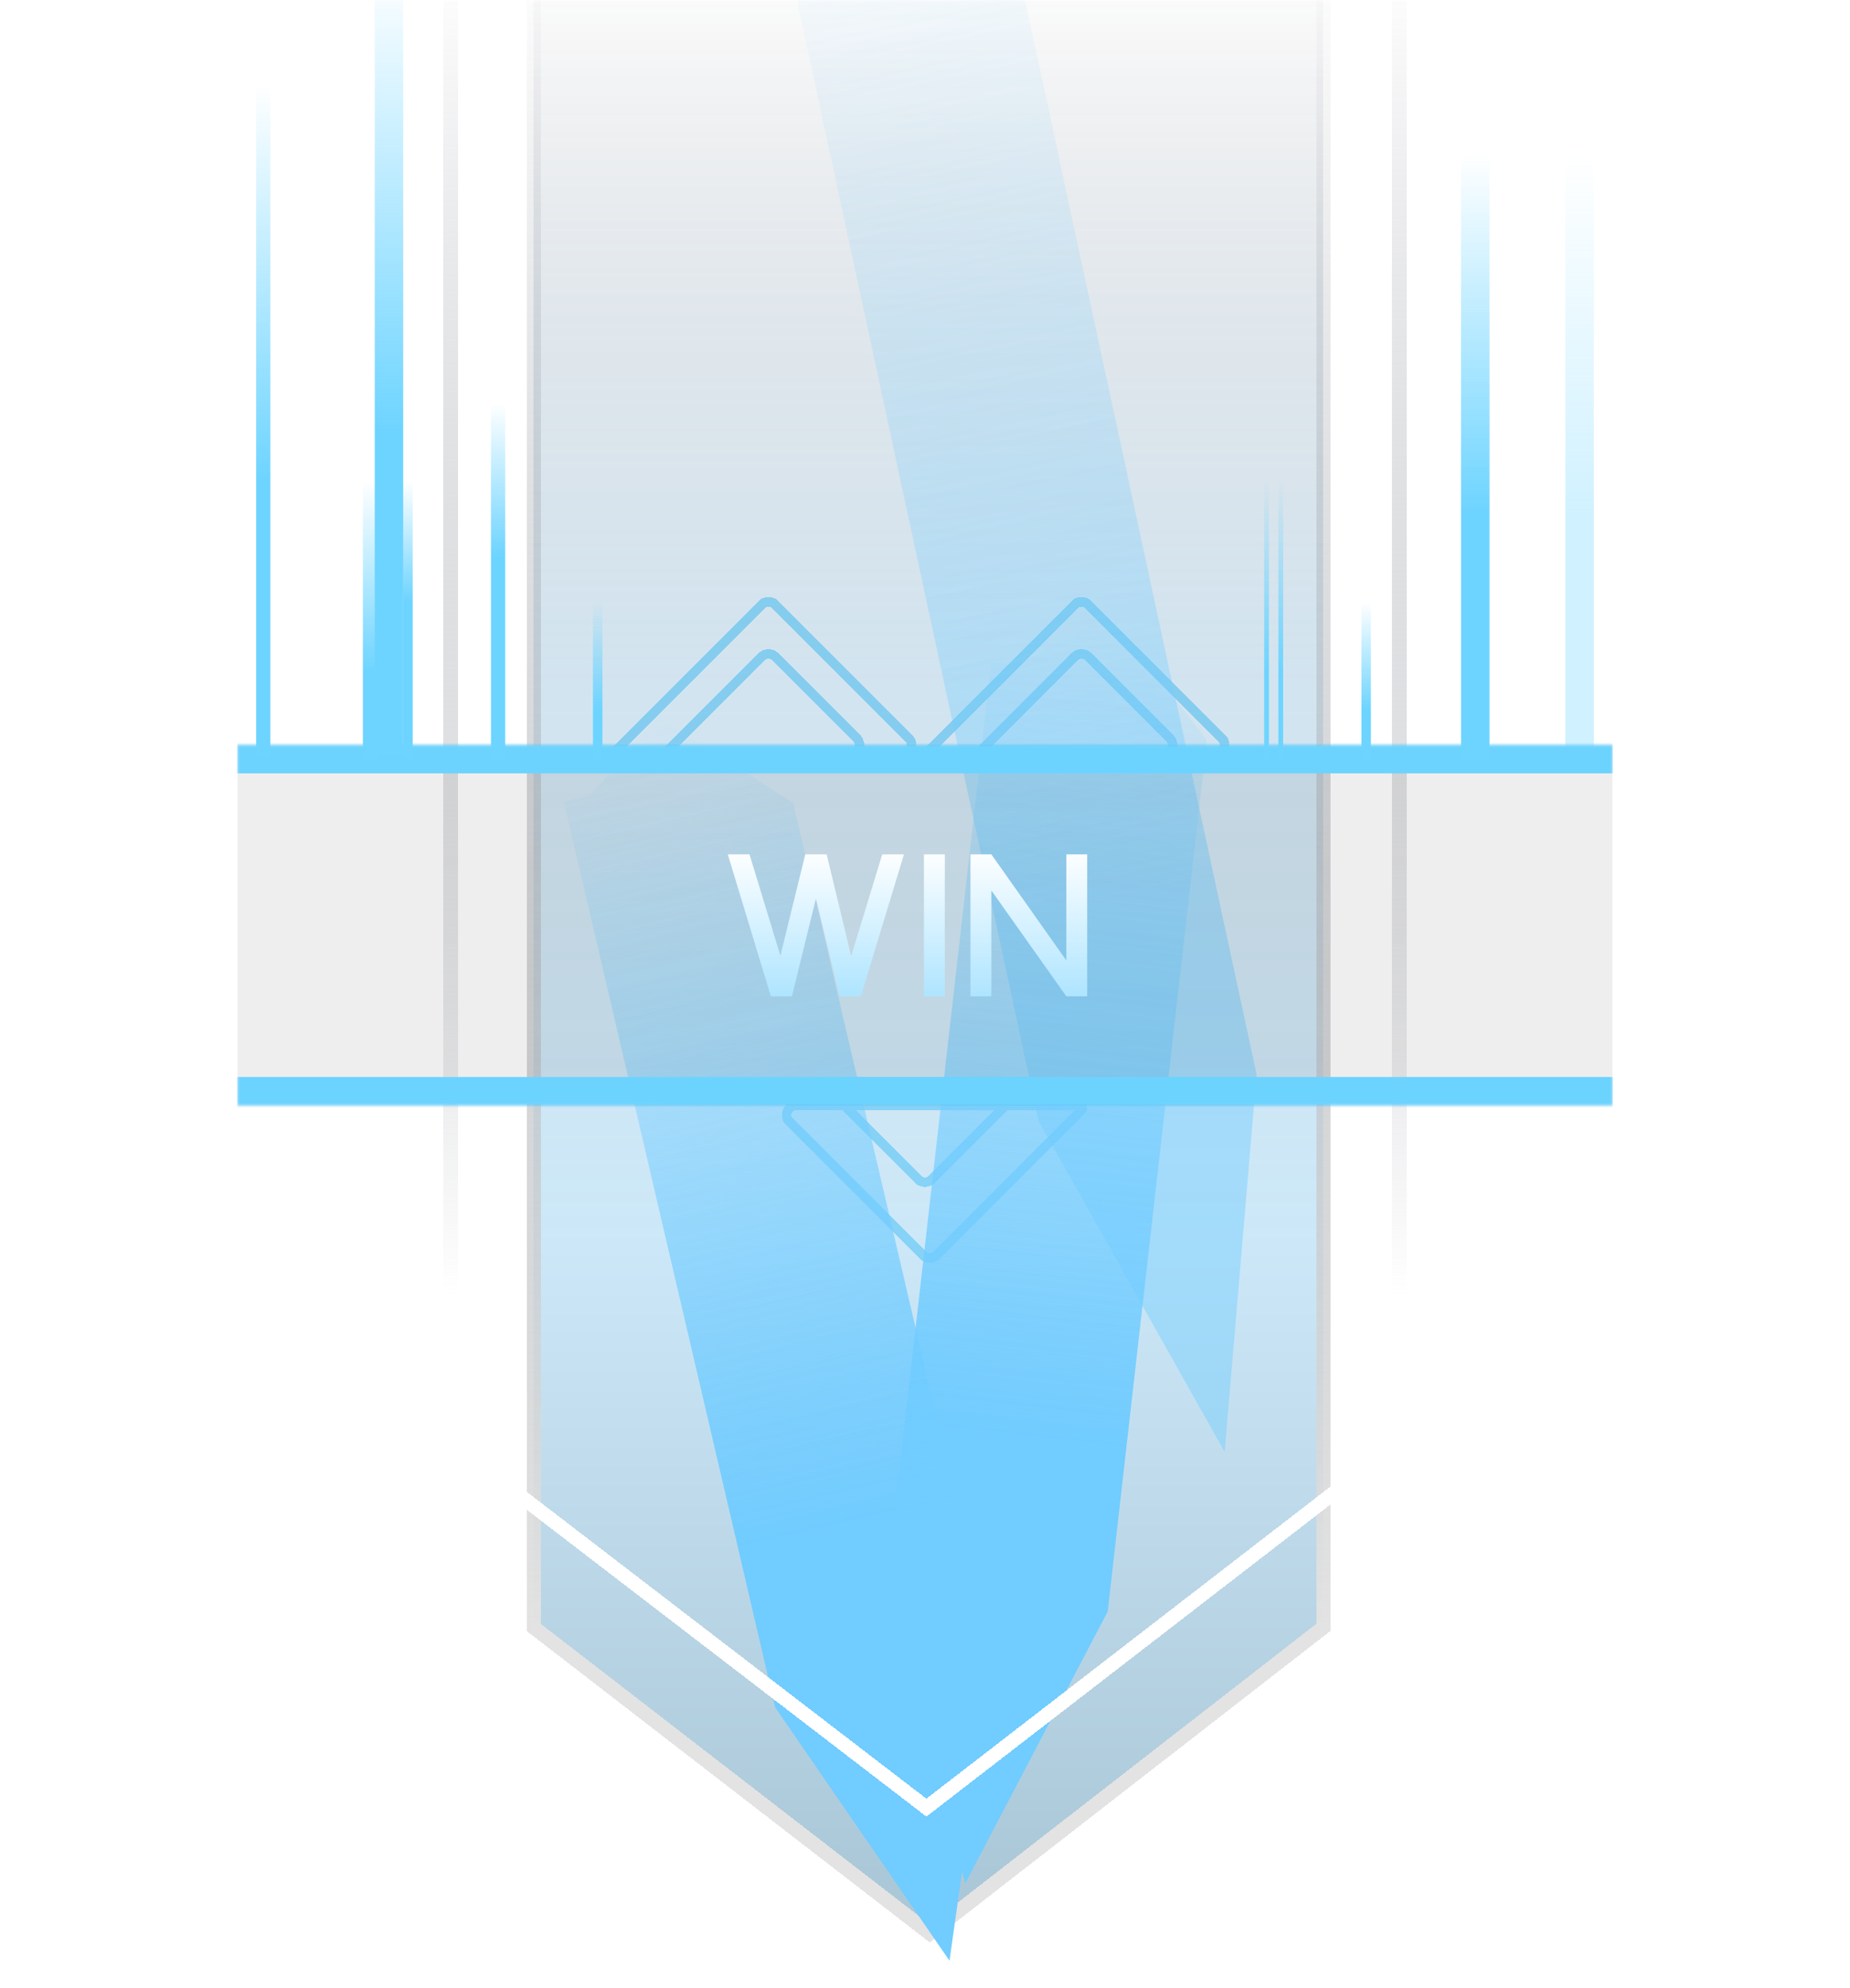 <svg width="390" height="419" viewBox="0 0 390 419" fill="none" xmlns="http://www.w3.org/2000/svg">
<mask id="mask0_41_2411" style="mask-type:alpha" maskUnits="userSpaceOnUse" x="0" y="0" width="390" height="419">
<rect width="390" height="419" fill="#D9D9D9"/>
</mask>
<g mask="url(#mask0_41_2411)">
<g filter="url(#filter0_d_41_2411)">
<path d="M160.586 127.414L130.5 157.5L130.061 157.939C129.669 158.331 129.946 159 130.5 159H190.172C191.953 159 192.846 156.846 191.586 155.586L163.414 127.414C162.633 126.633 161.367 126.633 160.586 127.414Z" stroke="#96E0FF" stroke-width="2" shape-rendering="crispEdges"/>
</g>
<g filter="url(#filter1_d_41_2411)">
<path d="M226.586 127.414L196.5 157.5L196.061 157.939C195.669 158.331 195.946 159 196.5 159H256.172C257.953 159 258.846 156.846 257.586 155.586L229.414 127.414C228.633 126.633 227.367 126.633 226.586 127.414Z" stroke="#96E0FF" stroke-width="2" shape-rendering="crispEdges"/>
</g>
<g filter="url(#filter2_d_41_2411)">
<path d="M226.586 138.414L207 158L206.707 158.293C206.446 158.554 206.631 159 207 159H245.172C246.953 159 247.846 156.846 246.586 155.586L229.414 138.414C228.633 137.633 227.367 137.633 226.586 138.414Z" stroke="#96E0FF" stroke-width="2" shape-rendering="crispEdges"/>
</g>
<g filter="url(#filter3_d_41_2411)">
<path d="M196.414 248.586L216 229L216.293 228.707C216.554 228.446 216.369 228 216 228L177.828 228C176.047 228 175.154 230.154 176.414 231.414L193.586 248.586C194.367 249.367 195.633 249.367 196.414 248.586Z" stroke="#96E0FF" stroke-width="2" shape-rendering="crispEdges"/>
</g>
<g filter="url(#filter4_d_41_2411)">
<path d="M160.586 138.414L141 158L140.707 158.293C140.446 158.554 140.631 159 141 159H179.172C180.953 159 181.846 156.846 180.586 155.586L163.414 138.414C162.633 137.633 161.367 137.633 160.586 138.414Z" stroke="#96E0FF" stroke-width="2" shape-rendering="crispEdges"/>
</g>
<g filter="url(#filter5_d_41_2411)">
<path d="M197.414 264.586L227.5 234.5L227.939 234.061C228.331 233.669 228.054 233 227.5 233L167.828 233C166.047 233 165.154 235.154 166.414 236.414L194.586 264.586C195.367 265.367 196.633 265.367 197.414 264.586Z" stroke="#96E0FF" stroke-width="2" shape-rendering="crispEdges"/>
</g>
<g filter="url(#filter6_d_41_2411)">
<path d="M112.5 343V-9.5H279V343L196 407.5L112.5 343Z" fill="url(#paint0_linear_41_2411)" fill-opacity="0.33" shape-rendering="crispEdges"/>
<path d="M112.5 343V-9.5H279V343L196 407.5L112.5 343Z" stroke="url(#paint1_linear_41_2411)" stroke-width="3" shape-rendering="crispEdges"/>
</g>
<g filter="url(#filter7_f_41_2411)">
<path d="M203.493 396.948L186.82 334.344L208.985 139.566L214.462 140.19L233.908 129.673L254.418 155.997L233.519 339.658L203.493 396.948Z" fill="url(#paint2_linear_41_2411)"/>
</g>
<g filter="url(#filter8_f_41_2411)">
<path d="M258.176 306.037L218.956 236.326L166.612 -6.431L172 -7.593L186.349 -27.077L215.543 -2.483L264.9 226.419L258.176 306.037Z" fill="url(#paint3_linear_41_2411)" fill-opacity="0.45"/>
</g>
<g filter="url(#filter9_f_41_2411)">
<path d="M200.165 413.268L163.43 359.902L118.875 168.999L124.243 167.746L139.026 151.308L167.187 169.211L209.2 349.22L200.165 413.268Z" fill="url(#paint4_linear_41_2411)"/>
</g>
<g filter="url(#filter10_d_41_2411)">
<path d="M95 -10V304L195.3 381L295 304V-7.187" stroke="url(#paint5_linear_41_2411)" stroke-width="3" shape-rendering="crispEdges"/>
</g>
<g filter="url(#filter11_bdd_41_2411)">
<mask id="path-13-inside-1_41_2411" fill="white">
<path d="M50 157H340V233H50V157Z"/>
</mask>
<path d="M50 157H340V233H50V157Z" fill="black" fill-opacity="0.07" shape-rendering="crispEdges"/>
<path d="M50 163H340V151H50V163ZM340 227H50V239H340V227Z" fill="#6CD3FF" mask="url(#path-13-inside-1_41_2411)"/>
</g>
<path d="M162.438 210H166.943L172.012 189.373L176.975 210H181.481L190.563 180.08H185.987L179.439 201.517L174.265 180.08H169.759L164.515 201.446L158.003 180.08H153.427L162.473 209.894L162.438 210ZM199.176 210V180.08H194.776V210H199.176ZM208.987 210V187.683L224.792 210H229.192V208.698H229.227L229.192 208.662V180.08H224.792V202.432L208.987 180.08H204.587V210H208.987Z" fill="url(#paint6_linear_41_2411)"/>
<g filter="url(#filter12_f_41_2411)">
<path d="M55.5 159.5V16" stroke="url(#paint7_linear_41_2411)" stroke-width="3"/>
</g>
<g filter="url(#filter13_f_41_2411)">
<path d="M311 160L311 31" stroke="url(#paint8_linear_41_2411)" stroke-width="6"/>
</g>
<g filter="url(#filter14_f_41_2411)">
<path d="M333 160L333 31" stroke="url(#paint9_linear_41_2411)" stroke-opacity="0.32" stroke-width="6"/>
</g>
<g filter="url(#filter15_f_41_2411)">
<path d="M105 160L105 60" stroke="url(#paint10_linear_41_2411)" stroke-width="3"/>
</g>
<g filter="url(#filter16_f_41_2411)">
<path d="M86 160L86 82" stroke="url(#paint11_linear_41_2411)" stroke-width="2"/>
</g>
<g filter="url(#filter17_f_41_2411)">
<path d="M267 160L267 82" stroke="url(#paint12_linear_41_2411)"/>
</g>
<g filter="url(#filter18_f_41_2411)">
<path d="M270 160L270 82" stroke="url(#paint13_linear_41_2411)"/>
</g>
<g filter="url(#filter19_f_41_2411)">
<path d="M78 160L78 82" stroke="url(#paint14_linear_41_2411)" stroke-width="3"/>
</g>
<g filter="url(#filter20_f_41_2411)">
<path d="M126 160L126 116" stroke="url(#paint15_linear_41_2411)" stroke-width="2"/>
</g>
<g filter="url(#filter21_f_41_2411)">
<path d="M288 160L288 116" stroke="url(#paint16_linear_41_2411)" stroke-width="2"/>
</g>
<g filter="url(#filter22_f_41_2411)">
<path d="M82 159L82 -9" stroke="url(#paint17_linear_41_2411)" stroke-width="6"/>
</g>
</g>
<defs>
<filter id="filter0_d_41_2411" x="117.875" y="114.829" width="86.302" height="56.171" filterUnits="userSpaceOnUse" color-interpolation-filters="sRGB">
<feFlood flood-opacity="0" result="BackgroundImageFix"/>
<feColorMatrix in="SourceAlpha" type="matrix" values="0 0 0 0 0 0 0 0 0 0 0 0 0 0 0 0 0 0 127 0" result="hardAlpha"/>
<feOffset/>
<feGaussianBlur stdDeviation="5.5"/>
<feComposite in2="hardAlpha" operator="out"/>
<feColorMatrix type="matrix" values="0 0 0 0 0.442 0 0 0 0 0.799 0 0 0 0 1 0 0 0 1 0"/>
<feBlend mode="normal" in2="BackgroundImageFix" result="effect1_dropShadow_41_2411"/>
<feBlend mode="normal" in="SourceGraphic" in2="effect1_dropShadow_41_2411" result="shape"/>
</filter>
<filter id="filter1_d_41_2411" x="183.875" y="114.829" width="86.302" height="56.171" filterUnits="userSpaceOnUse" color-interpolation-filters="sRGB">
<feFlood flood-opacity="0" result="BackgroundImageFix"/>
<feColorMatrix in="SourceAlpha" type="matrix" values="0 0 0 0 0 0 0 0 0 0 0 0 0 0 0 0 0 0 127 0" result="hardAlpha"/>
<feOffset/>
<feGaussianBlur stdDeviation="5.5"/>
<feComposite in2="hardAlpha" operator="out"/>
<feColorMatrix type="matrix" values="0 0 0 0 0.442 0 0 0 0 0.799 0 0 0 0 1 0 0 0 1 0"/>
<feBlend mode="normal" in2="BackgroundImageFix" result="effect1_dropShadow_41_2411"/>
<feBlend mode="normal" in="SourceGraphic" in2="effect1_dropShadow_41_2411" result="shape"/>
</filter>
<filter id="filter2_d_41_2411" x="194.583" y="125.829" width="64.594" height="45.171" filterUnits="userSpaceOnUse" color-interpolation-filters="sRGB">
<feFlood flood-opacity="0" result="BackgroundImageFix"/>
<feColorMatrix in="SourceAlpha" type="matrix" values="0 0 0 0 0 0 0 0 0 0 0 0 0 0 0 0 0 0 127 0" result="hardAlpha"/>
<feOffset/>
<feGaussianBlur stdDeviation="5.5"/>
<feComposite in2="hardAlpha" operator="out"/>
<feColorMatrix type="matrix" values="0 0 0 0 0.442 0 0 0 0 0.799 0 0 0 0 1 0 0 0 1 0"/>
<feBlend mode="normal" in2="BackgroundImageFix" result="effect1_dropShadow_41_2411"/>
<feBlend mode="normal" in="SourceGraphic" in2="effect1_dropShadow_41_2411" result="shape"/>
</filter>
<filter id="filter3_d_41_2411" x="163.823" y="216" width="64.594" height="45.171" filterUnits="userSpaceOnUse" color-interpolation-filters="sRGB">
<feFlood flood-opacity="0" result="BackgroundImageFix"/>
<feColorMatrix in="SourceAlpha" type="matrix" values="0 0 0 0 0 0 0 0 0 0 0 0 0 0 0 0 0 0 127 0" result="hardAlpha"/>
<feOffset/>
<feGaussianBlur stdDeviation="5.5"/>
<feComposite in2="hardAlpha" operator="out"/>
<feColorMatrix type="matrix" values="0 0 0 0 0.442 0 0 0 0 0.799 0 0 0 0 1 0 0 0 1 0"/>
<feBlend mode="normal" in2="BackgroundImageFix" result="effect1_dropShadow_41_2411"/>
<feBlend mode="normal" in="SourceGraphic" in2="effect1_dropShadow_41_2411" result="shape"/>
</filter>
<filter id="filter4_d_41_2411" x="128.583" y="125.829" width="64.594" height="45.171" filterUnits="userSpaceOnUse" color-interpolation-filters="sRGB">
<feFlood flood-opacity="0" result="BackgroundImageFix"/>
<feColorMatrix in="SourceAlpha" type="matrix" values="0 0 0 0 0 0 0 0 0 0 0 0 0 0 0 0 0 0 127 0" result="hardAlpha"/>
<feOffset/>
<feGaussianBlur stdDeviation="5.5"/>
<feComposite in2="hardAlpha" operator="out"/>
<feColorMatrix type="matrix" values="0 0 0 0 0.442 0 0 0 0 0.799 0 0 0 0 1 0 0 0 1 0"/>
<feBlend mode="normal" in2="BackgroundImageFix" result="effect1_dropShadow_41_2411"/>
<feBlend mode="normal" in="SourceGraphic" in2="effect1_dropShadow_41_2411" result="shape"/>
</filter>
<filter id="filter5_d_41_2411" x="153.823" y="221" width="86.302" height="56.171" filterUnits="userSpaceOnUse" color-interpolation-filters="sRGB">
<feFlood flood-opacity="0" result="BackgroundImageFix"/>
<feColorMatrix in="SourceAlpha" type="matrix" values="0 0 0 0 0 0 0 0 0 0 0 0 0 0 0 0 0 0 127 0" result="hardAlpha"/>
<feOffset/>
<feGaussianBlur stdDeviation="5.5"/>
<feComposite in2="hardAlpha" operator="out"/>
<feColorMatrix type="matrix" values="0 0 0 0 0.442 0 0 0 0 0.799 0 0 0 0 1 0 0 0 1 0"/>
<feBlend mode="normal" in2="BackgroundImageFix" result="effect1_dropShadow_41_2411"/>
<feBlend mode="normal" in="SourceGraphic" in2="effect1_dropShadow_41_2411" result="shape"/>
</filter>
<filter id="filter6_d_41_2411" x="96" y="-26" width="199.5" height="450.397" filterUnits="userSpaceOnUse" color-interpolation-filters="sRGB">
<feFlood flood-opacity="0" result="BackgroundImageFix"/>
<feColorMatrix in="SourceAlpha" type="matrix" values="0 0 0 0 0 0 0 0 0 0 0 0 0 0 0 0 0 0 127 0" result="hardAlpha"/>
<feOffset/>
<feGaussianBlur stdDeviation="7.5"/>
<feComposite in2="hardAlpha" operator="out"/>
<feColorMatrix type="matrix" values="0 0 0 0 0.442 0 0 0 0 0.799 0 0 0 0 1 0 0 0 0.24 0"/>
<feBlend mode="normal" in2="BackgroundImageFix" result="effect1_dropShadow_41_2411"/>
<feBlend mode="normal" in="SourceGraphic" in2="effect1_dropShadow_41_2411" result="shape"/>
</filter>
<filter id="filter7_f_41_2411" x="145.82" y="88.673" width="149.599" height="349.275" filterUnits="userSpaceOnUse" color-interpolation-filters="sRGB">
<feFlood flood-opacity="0" result="BackgroundImageFix"/>
<feBlend mode="normal" in="SourceGraphic" in2="BackgroundImageFix" result="shape"/>
<feGaussianBlur stdDeviation="20.5" result="effect1_foregroundBlur_41_2411"/>
</filter>
<filter id="filter8_f_41_2411" x="111.612" y="-82.077" width="208.288" height="443.114" filterUnits="userSpaceOnUse" color-interpolation-filters="sRGB">
<feFlood flood-opacity="0" result="BackgroundImageFix"/>
<feBlend mode="normal" in="SourceGraphic" in2="BackgroundImageFix" result="shape"/>
<feGaussianBlur stdDeviation="27.5" result="effect1_foregroundBlur_41_2411"/>
</filter>
<filter id="filter9_f_41_2411" x="77.874" y="110.308" width="172.325" height="343.96" filterUnits="userSpaceOnUse" color-interpolation-filters="sRGB">
<feFlood flood-opacity="0" result="BackgroundImageFix"/>
<feBlend mode="normal" in="SourceGraphic" in2="BackgroundImageFix" result="shape"/>
<feGaussianBlur stdDeviation="20.5" result="effect1_foregroundBlur_41_2411"/>
</filter>
<filter id="filter10_d_41_2411" x="47.5" y="-56" width="295" height="484.893" filterUnits="userSpaceOnUse" color-interpolation-filters="sRGB">
<feFlood flood-opacity="0" result="BackgroundImageFix"/>
<feColorMatrix in="SourceAlpha" type="matrix" values="0 0 0 0 0 0 0 0 0 0 0 0 0 0 0 0 0 0 127 0" result="hardAlpha"/>
<feOffset/>
<feGaussianBlur stdDeviation="23"/>
<feComposite in2="hardAlpha" operator="out"/>
<feColorMatrix type="matrix" values="0 0 0 0 0.442 0 0 0 0 0.799 0 0 0 0 1 0 0 0 1 0"/>
<feBlend mode="normal" in2="BackgroundImageFix" result="effect1_dropShadow_41_2411"/>
<feBlend mode="normal" in="SourceGraphic" in2="effect1_dropShadow_41_2411" result="shape"/>
</filter>
<filter id="filter11_bdd_41_2411" x="5" y="112" width="380" height="166" filterUnits="userSpaceOnUse" color-interpolation-filters="sRGB">
<feFlood flood-opacity="0" result="BackgroundImageFix"/>
<feGaussianBlur in="BackgroundImageFix" stdDeviation="12"/>
<feComposite in2="SourceAlpha" operator="in" result="effect1_backgroundBlur_41_2411"/>
<feColorMatrix in="SourceAlpha" type="matrix" values="0 0 0 0 0 0 0 0 0 0 0 0 0 0 0 0 0 0 127 0" result="hardAlpha"/>
<feMorphology radius="4" operator="dilate" in="SourceAlpha" result="effect2_dropShadow_41_2411"/>
<feOffset/>
<feGaussianBlur stdDeviation="20.5"/>
<feComposite in2="hardAlpha" operator="out"/>
<feColorMatrix type="matrix" values="0 0 0 0 0.442 0 0 0 0 0.799 0 0 0 0 1 0 0 0 1 0"/>
<feBlend mode="normal" in2="effect1_backgroundBlur_41_2411" result="effect2_dropShadow_41_2411"/>
<feColorMatrix in="SourceAlpha" type="matrix" values="0 0 0 0 0 0 0 0 0 0 0 0 0 0 0 0 0 0 127 0" result="hardAlpha"/>
<feOffset/>
<feGaussianBlur stdDeviation="6"/>
<feComposite in2="hardAlpha" operator="out"/>
<feColorMatrix type="matrix" values="0 0 0 0 1 0 0 0 0 1 0 0 0 0 1 0 0 0 0.7 0"/>
<feBlend mode="normal" in2="effect2_dropShadow_41_2411" result="effect3_dropShadow_41_2411"/>
<feBlend mode="normal" in="SourceGraphic" in2="effect3_dropShadow_41_2411" result="shape"/>
</filter>
<filter id="filter12_f_41_2411" x="45" y="7" width="21" height="161.5" filterUnits="userSpaceOnUse" color-interpolation-filters="sRGB">
<feFlood flood-opacity="0" result="BackgroundImageFix"/>
<feBlend mode="normal" in="SourceGraphic" in2="BackgroundImageFix" result="shape"/>
<feGaussianBlur stdDeviation="4.5" result="effect1_foregroundBlur_41_2411"/>
</filter>
<filter id="filter13_f_41_2411" x="288" y="11" width="46" height="169" filterUnits="userSpaceOnUse" color-interpolation-filters="sRGB">
<feFlood flood-opacity="0" result="BackgroundImageFix"/>
<feBlend mode="normal" in="SourceGraphic" in2="BackgroundImageFix" result="shape"/>
<feGaussianBlur stdDeviation="10" result="effect1_foregroundBlur_41_2411"/>
</filter>
<filter id="filter14_f_41_2411" x="325" y="26" width="16" height="139" filterUnits="userSpaceOnUse" color-interpolation-filters="sRGB">
<feFlood flood-opacity="0" result="BackgroundImageFix"/>
<feBlend mode="normal" in="SourceGraphic" in2="BackgroundImageFix" result="shape"/>
<feGaussianBlur stdDeviation="2.5" result="effect1_foregroundBlur_41_2411"/>
</filter>
<filter id="filter15_f_41_2411" x="100.5" y="57" width="9" height="106" filterUnits="userSpaceOnUse" color-interpolation-filters="sRGB">
<feFlood flood-opacity="0" result="BackgroundImageFix"/>
<feBlend mode="normal" in="SourceGraphic" in2="BackgroundImageFix" result="shape"/>
<feGaussianBlur stdDeviation="1.5" result="effect1_foregroundBlur_41_2411"/>
</filter>
<filter id="filter16_f_41_2411" x="82" y="79" width="8" height="84" filterUnits="userSpaceOnUse" color-interpolation-filters="sRGB">
<feFlood flood-opacity="0" result="BackgroundImageFix"/>
<feBlend mode="normal" in="SourceGraphic" in2="BackgroundImageFix" result="shape"/>
<feGaussianBlur stdDeviation="1.5" result="effect1_foregroundBlur_41_2411"/>
</filter>
<filter id="filter17_f_41_2411" x="265.5" y="81" width="3" height="80" filterUnits="userSpaceOnUse" color-interpolation-filters="sRGB">
<feFlood flood-opacity="0" result="BackgroundImageFix"/>
<feBlend mode="normal" in="SourceGraphic" in2="BackgroundImageFix" result="shape"/>
<feGaussianBlur stdDeviation="0.5" result="effect1_foregroundBlur_41_2411"/>
</filter>
<filter id="filter18_f_41_2411" x="268.5" y="81" width="3" height="80" filterUnits="userSpaceOnUse" color-interpolation-filters="sRGB">
<feFlood flood-opacity="0" result="BackgroundImageFix"/>
<feBlend mode="normal" in="SourceGraphic" in2="BackgroundImageFix" result="shape"/>
<feGaussianBlur stdDeviation="0.5" result="effect1_foregroundBlur_41_2411"/>
</filter>
<filter id="filter19_f_41_2411" x="75.5" y="81" width="5" height="80" filterUnits="userSpaceOnUse" color-interpolation-filters="sRGB">
<feFlood flood-opacity="0" result="BackgroundImageFix"/>
<feBlend mode="normal" in="SourceGraphic" in2="BackgroundImageFix" result="shape"/>
<feGaussianBlur stdDeviation="0.5" result="effect1_foregroundBlur_41_2411"/>
</filter>
<filter id="filter20_f_41_2411" x="121" y="112" width="10" height="52" filterUnits="userSpaceOnUse" color-interpolation-filters="sRGB">
<feFlood flood-opacity="0" result="BackgroundImageFix"/>
<feBlend mode="normal" in="SourceGraphic" in2="BackgroundImageFix" result="shape"/>
<feGaussianBlur stdDeviation="2" result="effect1_foregroundBlur_41_2411"/>
</filter>
<filter id="filter21_f_41_2411" x="283" y="112" width="10" height="52" filterUnits="userSpaceOnUse" color-interpolation-filters="sRGB">
<feFlood flood-opacity="0" result="BackgroundImageFix"/>
<feBlend mode="normal" in="SourceGraphic" in2="BackgroundImageFix" result="shape"/>
<feGaussianBlur stdDeviation="2" result="effect1_foregroundBlur_41_2411"/>
</filter>
<filter id="filter22_f_41_2411" x="65" y="-23" width="34" height="196" filterUnits="userSpaceOnUse" color-interpolation-filters="sRGB">
<feFlood flood-opacity="0" result="BackgroundImageFix"/>
<feBlend mode="normal" in="SourceGraphic" in2="BackgroundImageFix" result="shape"/>
<feGaussianBlur stdDeviation="7" result="effect1_foregroundBlur_41_2411"/>
</filter>
<linearGradient id="paint0_linear_41_2411" x1="195.75" y1="-9.5" x2="195.75" y2="407.5" gradientUnits="userSpaceOnUse">
<stop stop-color="#090A1E" stop-opacity="0"/>
<stop offset="0.178" stop-color="#396486" stop-opacity="0.462"/>
<stop offset="0.36" stop-color="#5598C3" stop-opacity="0.8"/>
<stop offset="0.545" stop-color="#60ADDB" stop-opacity="0.91"/>
<stop offset="0.647" stop-color="#66B9E9"/>
<stop offset="0.971" stop-color="#005889"/>
</linearGradient>
<linearGradient id="paint1_linear_41_2411" x1="195.75" y1="-9.5" x2="195.75" y2="407.5" gradientUnits="userSpaceOnUse">
<stop stop-color="#7B8089" stop-opacity="0"/>
<stop offset="0.847" stop-color="#E3E3E3"/>
</linearGradient>
<linearGradient id="paint2_linear_41_2411" x1="233.764" y1="129.657" x2="203.349" y2="396.932" gradientUnits="userSpaceOnUse">
<stop stop-color="#71CCFF" stop-opacity="0"/>
<stop offset="0.65" stop-color="#71CCFF"/>
</linearGradient>
<linearGradient id="paint3_linear_41_2411" x1="186.207" y1="-27.047" x2="258.034" y2="306.067" gradientUnits="userSpaceOnUse">
<stop stop-color="#71CCFF" stop-opacity="0"/>
<stop offset="0.65" stop-color="#71CCFF"/>
</linearGradient>
<linearGradient id="paint4_linear_41_2411" x1="138.885" y1="151.341" x2="200.024" y2="413.301" gradientUnits="userSpaceOnUse">
<stop stop-color="#71CCFF" stop-opacity="0"/>
<stop offset="0.65" stop-color="#71CCFF"/>
</linearGradient>
<linearGradient id="paint5_linear_41_2411" x1="195" y1="-10" x2="195" y2="381" gradientUnits="userSpaceOnUse">
<stop offset="0.009" stop-color="#7B8089" stop-opacity="0"/>
<stop offset="0.724" stop-color="white"/>
</linearGradient>
<linearGradient id="paint6_linear_41_2411" x1="192" y1="179" x2="192" y2="219" gradientUnits="userSpaceOnUse">
<stop stop-color="white"/>
<stop offset="1" stop-color="#97DDFF"/>
</linearGradient>
<linearGradient id="paint7_linear_41_2411" x1="56" y1="16" x2="56" y2="159.5" gradientUnits="userSpaceOnUse">
<stop offset="0.012" stop-color="#6DD4FF" stop-opacity="0"/>
<stop offset="0.598" stop-color="#6DD4FF"/>
</linearGradient>
<linearGradient id="paint8_linear_41_2411" x1="311.5" y1="31" x2="311.5" y2="160" gradientUnits="userSpaceOnUse">
<stop offset="0.012" stop-color="#6DD4FF" stop-opacity="0"/>
<stop offset="0.598" stop-color="#6DD4FF"/>
</linearGradient>
<linearGradient id="paint9_linear_41_2411" x1="333.5" y1="31" x2="333.5" y2="160" gradientUnits="userSpaceOnUse">
<stop offset="0.012" stop-color="#6DD4FF" stop-opacity="0"/>
<stop offset="0.598" stop-color="#6DD4FF"/>
</linearGradient>
<linearGradient id="paint10_linear_41_2411" x1="105.5" y1="60" x2="105.5" y2="160" gradientUnits="userSpaceOnUse">
<stop offset="0.25" stop-color="#6DD4FF" stop-opacity="0"/>
<stop offset="0.573" stop-color="#6DD4FF"/>
</linearGradient>
<linearGradient id="paint11_linear_41_2411" x1="86.5" y1="82" x2="86.5" y2="160" gradientUnits="userSpaceOnUse">
<stop offset="0.25" stop-color="#6DD4FF" stop-opacity="0"/>
<stop offset="0.573" stop-color="#6DD4FF"/>
</linearGradient>
<linearGradient id="paint12_linear_41_2411" x1="267.5" y1="82" x2="267.5" y2="160" gradientUnits="userSpaceOnUse">
<stop offset="0.25" stop-color="#6DD4FF" stop-opacity="0"/>
<stop offset="0.763" stop-color="#6DD4FF"/>
</linearGradient>
<linearGradient id="paint13_linear_41_2411" x1="270.5" y1="82" x2="270.5" y2="160" gradientUnits="userSpaceOnUse">
<stop offset="0.25" stop-color="#6DD4FF" stop-opacity="0"/>
<stop offset="0.763" stop-color="#6DD4FF"/>
</linearGradient>
<linearGradient id="paint14_linear_41_2411" x1="78.5" y1="82" x2="78.5" y2="160" gradientUnits="userSpaceOnUse">
<stop offset="0.25" stop-color="#6DD4FF" stop-opacity="0"/>
<stop offset="0.763" stop-color="#6DD4FF"/>
</linearGradient>
<linearGradient id="paint15_linear_41_2411" x1="126.5" y1="116" x2="126.5" y2="160" gradientUnits="userSpaceOnUse">
<stop offset="0.25" stop-color="#6DD4FF" stop-opacity="0"/>
<stop offset="0.763" stop-color="#6DD4FF"/>
</linearGradient>
<linearGradient id="paint16_linear_41_2411" x1="288.5" y1="116" x2="288.5" y2="160" gradientUnits="userSpaceOnUse">
<stop offset="0.25" stop-color="#6DD4FF" stop-opacity="0"/>
<stop offset="0.763" stop-color="#6DD4FF"/>
</linearGradient>
<linearGradient id="paint17_linear_41_2411" x1="82.5" y1="-9" x2="82.5" y2="159" gradientUnits="userSpaceOnUse">
<stop offset="0.012" stop-color="#6DD4FF" stop-opacity="0"/>
<stop offset="0.598" stop-color="#6DD4FF"/>
</linearGradient>
</defs>
</svg>
